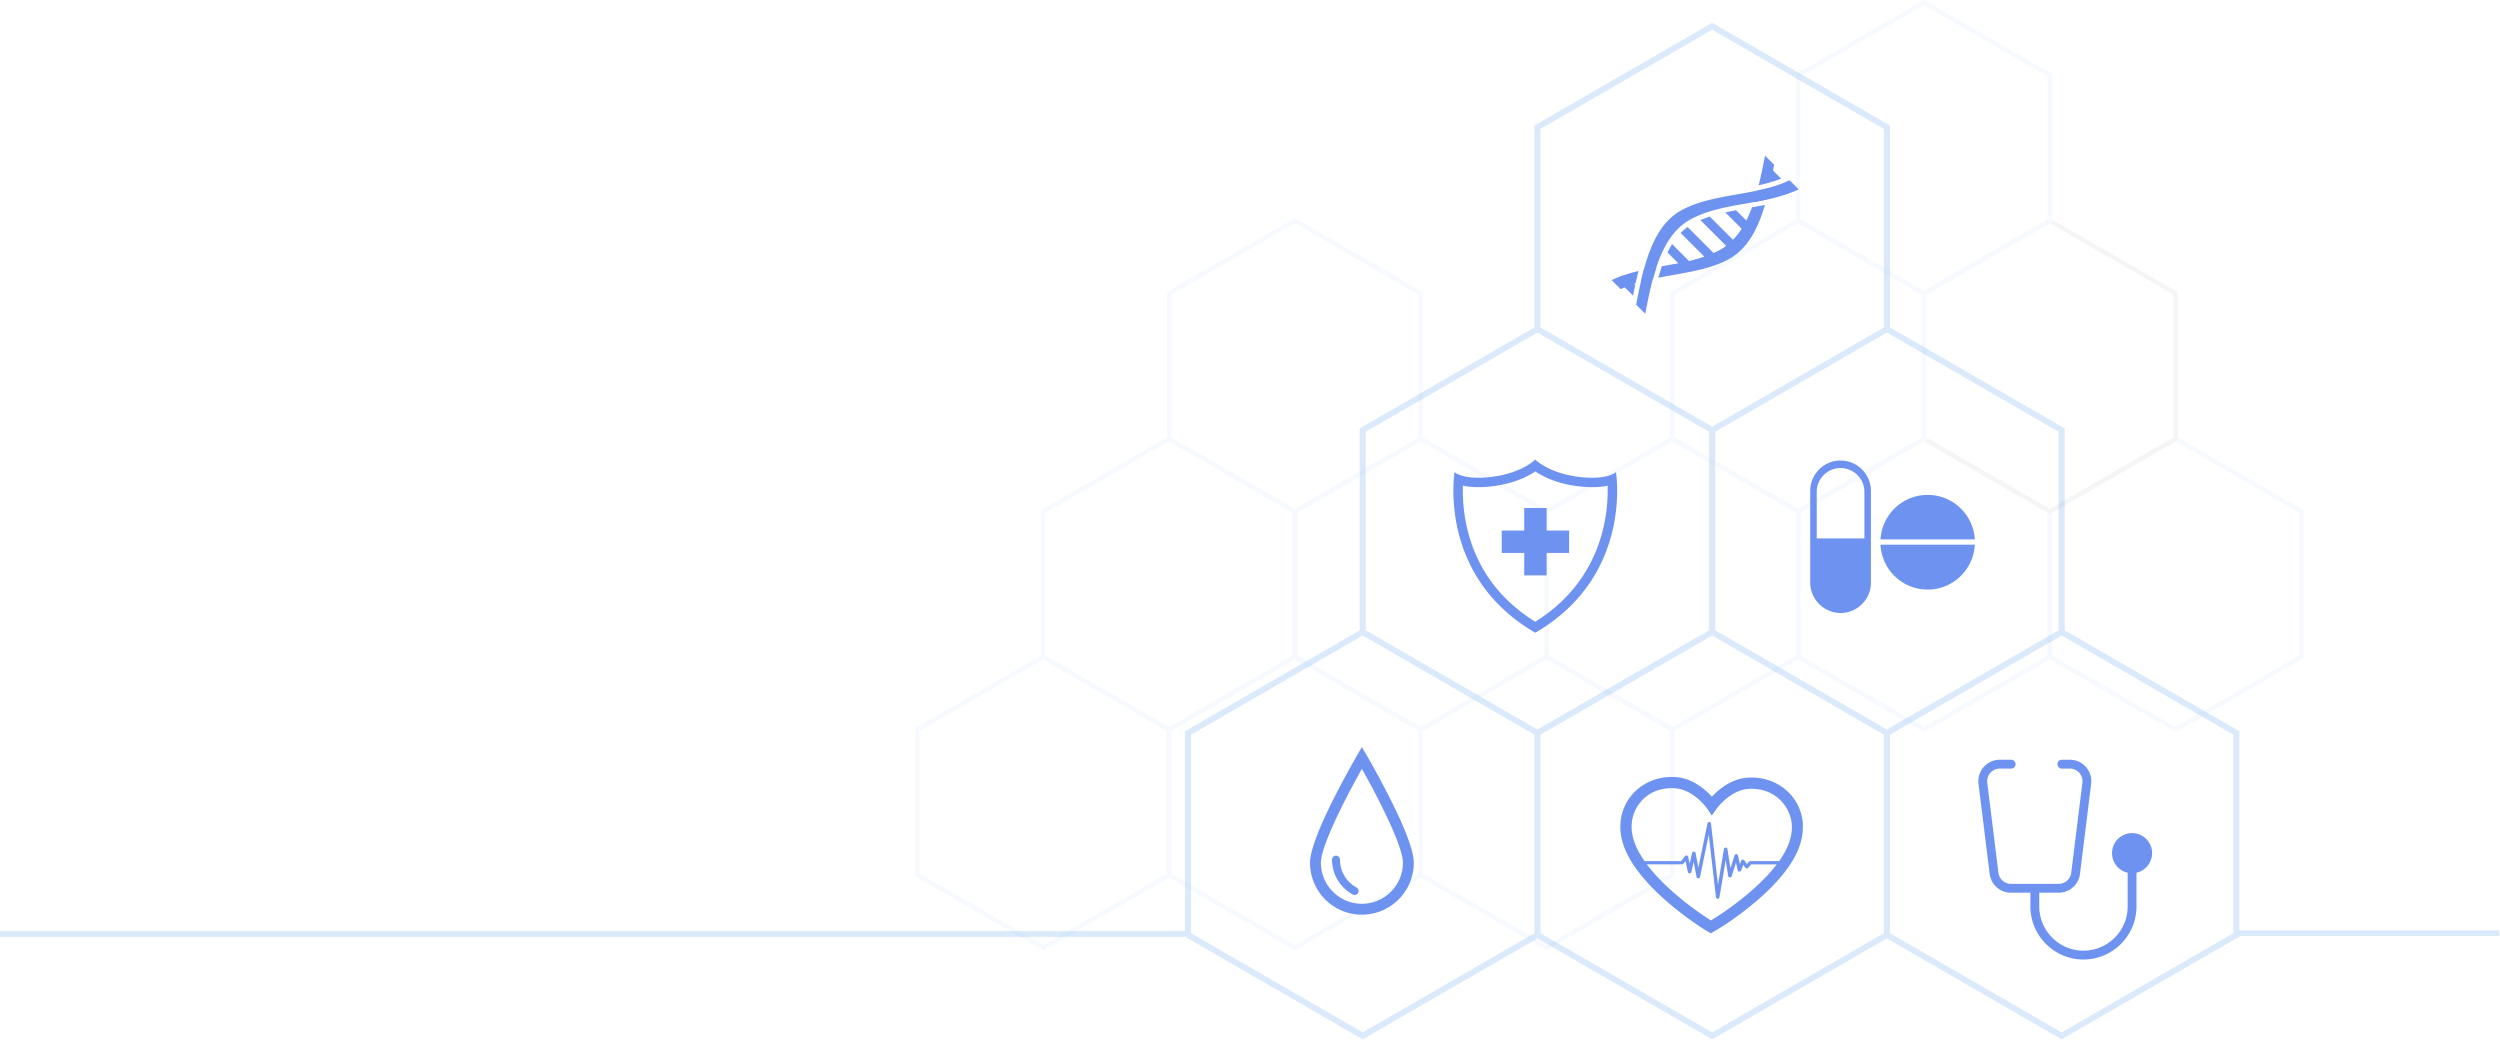 <svg xmlns="http://www.w3.org/2000/svg" xmlns:xlink="http://www.w3.org/1999/xlink" width="1174" height="489" fill="none" xmlns:v="https://vecta.io/nano"><g opacity=".04" fill="#1373e5"><path d="M726.24 307.27l60.108 34.741v69.463l-60.108 34.742-60.107-34.742v-69.463l60.107-34.741zm58.069 35.927l-58.069-33.556-58.069 33.556v67.092l58.069 33.556 58.069-33.556v-67.092z"/><path d="M608.064 307.27l60.107 34.741v69.463l-60.107 34.742-60.108-34.742v-69.463l60.108-34.741zm58.068 35.927l-58.068-33.556-58.069 33.556v67.092l58.069 33.556 58.068-33.556v-67.092z"/><path d="M489.888 307.27l60.107 34.741v69.463l-60.107 34.742-60.108-34.742v-69.463l60.108-34.741zm58.069 35.927l-58.069-33.556-58.069 33.556v67.092l58.069 33.556 58.069-33.556v-67.092zm473.713-138.344l60.11 34.741v69.464l-60.11 34.741-60.105-34.741v-69.464l60.105-34.741zm58.07 35.927l-58.07-33.556-58.067 33.556v67.092l58.067 33.556 58.07-33.556V240.78z"/><path d="M903.495 204.853l60.108 34.741v69.464l-60.108 34.741-60.107-34.741v-69.464l60.107-34.741zm58.05 35.927l-58.05-33.556-58.069 33.556v67.092l58.069 33.556 58.05-33.556V240.78z"/><path d="M785.338 204.853l60.107 34.741v69.464l-60.107 34.741-60.108-34.741v-69.464l60.108-34.741zm58.069 35.927l-58.069-33.556-58.069 33.556v67.092l58.069 33.556 58.069-33.556V240.78z"/><use xlink:href="#B"/><use xlink:href="#B" x="-118.177"/><path d="M1021.16 138.363v-.289l-.25-.144-58.066-33.556-.25-.145-.25.145-58.05 33.556-.25.144v.289 67.092.289l.25.144 58.05 33.556.25.145.25-.145 58.066-33.556.25-.144v-.289-67.092zm-118.174-.897l59.608-34.452 59.606 34.452v68.886l-59.606 34.452-59.608-34.452v-68.886z" stroke="#000"/><path d="M844.417 102.436l60.107 34.742v69.463l-60.107 34.741-60.107-34.741v-69.463l60.107-34.742zm58.069 35.927l-58.069-33.556-58.069 33.556v67.092l58.069 33.557 58.069-33.557v-67.092zm-294.422-35.927l60.107 34.742v69.463l-60.107 34.741-60.108-34.741v-69.463l60.108-34.742zm58.068 35.927l-58.068-33.556-58.069 33.556v67.092l58.069 33.557 58.068-33.557v-67.092z"/><path d="M903.495 0l60.108 34.741v69.463l-60.108 34.742-60.107-34.742V34.741L903.495 0zm58.05 35.927L903.495 2.37l-58.069 33.556v67.093l58.069 33.556 58.05-33.556V35.927z"/></g><path d="M1051.63 436.831v-93.44l-82.048-47.41v-94.82l-82.046-47.409v-94.82l-83.482-48.226-83.483 48.226v94.82l-82.046 47.409v94.82l-82.046 47.41v93.848H0v2.759h556.693l83.23 48.09 82.046-47.41 82.046 47.41 82.046-47.41 82.046 47.41 83.483-48.226v-.272h122.06v-2.759h-122.06.04zM723.406 60.564l80.628-46.594 80.629 46.594v93.188l-24.734 14.3-55.895 32.293-60.398-34.896-20.23-11.678V60.584v-.019zm-2.854 377.646l-80.629 46.594-80.628-46.594v-93.187l80.628-46.594 45.702 26.406 34.927 20.188v93.187zm-38.887-118.952l-40.325-23.296v-93.188l80.629-46.594 45.896 26.523 34.733 20.071v93.188l-34.733 20.071-45.896 26.522-40.324-23.297h.02zM884.663 438.21l-80.629 46.594-80.628-46.594v-93.187l20.23-11.678 60.398-34.896 55.895 32.293 24.734 14.3v93.188-.02zm-38.887-118.952l-40.324-23.296v-93.188l40.324-23.297L886.1 156.18l80.628 46.594v93.188l-40.324 23.296-40.324 23.297-40.324-23.297h.02zM1048.77 438.21l-80.624 46.594-80.629-46.594v-93.187l34.927-20.188 45.702-26.406 80.624 46.594v93.187z" fill="#1373e5" fill-opacity=".15"/><g fill="#6d92f0"><path d="M771.942 126.666l-1.398 5.674 5.669-1.38 1.631-5.441-5.902 1.147zm48.148-23.103l-4.834-4.838-5.048 1.01 7.689 7.695c-1.224 1.904-2.583 3.614-4.097 5.168l-10.911-10.919-4.407 1.651 12.115 12.125c-.893.66-1.806 1.282-2.796 1.845l-3.087 1.535-12.231-12.241c-1.029.758-2.039 1.594-2.951 2.507a3.98 3.98 0 0 0-.272.311l11.105 11.114c-2.33.797-4.737 1.477-7.203 2.06l-7.94-7.947a41.74 41.74 0 0 0-2.155 3.905l5.086 5.091-7.765 1.399-1.689 5.382c11.571-2.273 23.646-3.459 33.373-8.86 8.698-4.858 13.513-14.32 16.755-25.357l-6.096 1.166a63.53 63.53 0 0 1-2.641 6.179v.019zm-63.272 27.96l4.272 4.275c.621-.311 1.281-.563 1.922-.835l3.863 3.866 1.029-5.032-.505-.505c.214-.078.447-.136.66-.195.428-1.982.893-3.925 1.398-5.829-4.407 1.049-8.678 2.351-12.639 4.275v-.02zm66.786-36.587l5.941-1.166c.505-1.846.952-3.75 1.398-5.654-1.864.525-3.766.972-5.688 1.38-.505 1.865-1.049 3.672-1.651 5.441zm2.272-7.908c1.903-.427 3.766-.894 5.611-1.438.039-.155.077-.311.097-.466l.33.33c1.534-.466 3.048-.972 4.504-1.554l-3.825-3.828.525-2.701-4.272-4.275c-.893 4.702-1.844 9.385-2.97 13.932z"/><path d="M783.649 103.233c-8.989 8.996-12.406 24.521-15.298 39.832l4.271 4.275c2.893-15.311 6.29-30.836 15.298-39.832 1.709-1.71 3.612-3.168 5.747-4.372 14.911-8.297 35.335-6.645 50.983-14.223l-4.271-4.275c-15.649 7.578-36.073 5.926-50.983 14.223-2.136 1.185-4.038 2.662-5.747 4.372zm121.574 129.172c-11.804 0-21.434 9.23-22.133 20.888h44.285c-.699-11.639-10.329-20.888-22.133-20.888h-.019zm-22.152 23.375c.602 11.736 10.27 21.082 22.152 21.082s21.55-9.346 22.152-21.082h-44.304zm-18.735-39.521c-7.844 0-14.251 6.412-14.251 14.242v43.096c0 3.925 1.631 7.481 4.213 10.065s6.135 4.197 10.057 4.197c7.824 0 14.231-6.412 14.231-14.242V230.52c0-7.83-6.407-14.242-14.231-14.242l-.019-.019zm11.182 36.587h-22.385v-21.859c0-6.16 5.029-11.192 11.203-11.192s11.182 5.032 11.182 11.192v21.859zm-235.963 97.987s-24.366 40.842-24.366 54.307 10.911 24.385 24.366 24.385 24.365-10.92 24.365-24.385-24.365-54.307-24.365-54.307zm0 73.582c-10.62 0-19.26-8.646-19.26-19.275 0-7.461 10.484-28.543 19.26-44.087 8.756 15.564 19.259 36.626 19.259 44.087 0 10.629-8.639 19.275-19.259 19.275zm-2.524-7.636a14.91 14.91 0 0 1-7.785-13.096c0-1.03-.835-1.865-1.864-1.865s-1.863.835-1.863 1.865c0 6.82 3.727 13.115 9.746 16.38.291.155.582.213.893.213.66 0 1.281-.369 1.631-.971.485-.894.155-2.04-.758-2.526zm121.826-195.06s-2.737 2.642-11.183 2.642c-1.864 0-4.019-.136-6.484-.447-14.173-1.826-20.23-8.102-20.23-8.102s-6.058 6.276-20.23 8.102c-2.466.311-4.621.447-6.485.447-8.426 0-11.182-2.642-11.182-2.642s-8.193 48.672 37.897 75.408c46.09-26.736 37.897-75.408 37.897-75.408zm-37.897 70.259c-16.638-10.337-27.355-24.87-31.84-43.271-2.058-8.394-2.291-15.835-2.136-20.635 1.942.428 4.33.7 7.261.7 2.194 0 4.563-.156 7.048-.486 9.785-1.263 16.192-4.547 19.667-6.898 3.475 2.332 9.882 5.635 19.647 6.898 2.485.33 4.873.486 7.067.486 2.932 0 5.339-.292 7.261-.7.408 12.727-2.155 44.107-33.975 63.887v.019zm5.338-53.433h-10.523v10.59h-10.561v10.511h10.561v10.57h10.523v-10.57h10.562v-10.511h-10.562v-10.59zM846.65 387.226c-.661-12.591-11.047-22.093-24.152-22.093-.388 0-.777 0-1.184.02-8.174.33-14.328 5.654-17.415 8.996-3.029-3.381-9.125-8.802-17.299-9.249-.543-.039-1.067-.039-1.592-.039-12.871 0-23.2 9.346-24.054 21.723-.796 11.678 7.164 21.821 13.202 28.446 7.824 8.569 19.977 17.798 27.937 22.481l1.301.777 1.32-.758c8.038-4.566 20.308-13.62 28.268-22.072 6.135-6.529 14.231-16.574 13.609-28.252l.059.02zm-17.454 24.657c-7.921 8.432-19.201 16.438-25.724 20.343-6.465-4.003-17.609-12.163-25.414-20.713-1.514-1.651-3.145-3.555-4.718-5.634h16.561c.272 0 .524-.117.679-.331l.913-1.204 1.145 5.187c.078.35.408.583.816.603.407 0 .737-.253.815-.603l1.087-4.799 1.34 7.092c.058.35.408.622.815.622.389 0 .738-.253.816-.602l4.096-19.858 3.398 29.398c.039.369.388.661.815.661.408 0 .757-.272.816-.622l2.931-17.507 1.184 7.481c.059.35.369.622.777.641.388 0 .738-.194.835-.525l2.038-6.45.796 3.652c.078.331.389.583.758.603.368 0 .699-.175.834-.486l1.068-2.681.932 1.321c.136.194.388.33.68.33s.504-.097.679-.272l1.417-1.613h11.979c-1.708 2.235-3.494 4.256-5.145 6.004l-.019-.038zm6.232-7.481h-13.474c-.252 0-.485.097-.64.272l-.952 1.069-1.223-1.71a.86.86 0 0 0-.776-.331c-.33.02-.602.214-.699.486l-.622 1.574-.893-4.041c-.077-.331-.407-.583-.776-.603h-.02c-.369 0-.699.214-.796.544l-1.922 6.062-1.436-9.054c-.059-.369-.408-.641-.816-.641s-.757.272-.815.622l-2.796 16.729-3.3-28.698c-.039-.37-.389-.642-.796-.661-.428 0-.758.252-.835.602l-4.291 20.81-1.301-6.898c-.058-.349-.407-.621-.815-.621s-.738.252-.815.602l-1.146 5.071-.718-3.284c-.058-.31-.35-.544-.68-.582-.31-.039-.64.077-.815.31l-1.786 2.351h-17.182c-3.572-5.071-6.485-11.094-6.038-17.428.563-8.355 7.203-16.827 18.813-16.827.427 0 .854 0 1.3.039 9.067.505 15.318 9.54 15.377 9.637l2.135 3.187 2.194-3.148s6.388-9.035 15.512-9.404c12.212-.486 19.396 8.569 19.861 17.079.331 6.14-2.465 11.969-5.96 16.885h-.058zm175.212-3.75c0-5.207-4.21-9.424-9.41-9.424a9.42 9.42 0 0 0-9.419 9.424 9.4 9.4 0 0 0 7.339 9.171v15.836c0 11.463-9.319 20.771-20.754 20.771s-20.754-9.327-20.754-20.771v-6.451h9.144c5.067 0 9.358-3.789 9.979-8.841l5.242-42.28a10.13 10.13 0 0 0-2.446-7.908 10.07 10.07 0 0 0-7.533-3.401h-3.786a2.08 2.08 0 0 0-2.077 2.079 2.08 2.08 0 0 0 2.077 2.079h3.786c1.689 0 3.3.739 4.426 2.002s1.651 2.973 1.437 4.644l-5.242 42.28a5.93 5.93 0 0 1-5.863 5.188h-22.463a5.93 5.93 0 0 1-5.863-5.188l-5.242-42.28c-.213-1.691.311-3.381 1.437-4.644s2.737-2.002 4.426-2.002h5.359a2.08 2.08 0 0 0 2.077-2.079 2.08 2.08 0 0 0-2.077-2.079h-5.359a10.04 10.04 0 0 0-7.533 3.401 10.13 10.13 0 0 0-2.446 7.908l5.242 42.28c.621 5.032 4.912 8.841 9.979 8.841h9.145v6.451c0 13.737 11.182 24.929 24.908 24.929s24.914-11.192 24.914-24.929v-15.836c4.19-.952 7.33-4.702 7.33-9.171h.02z"/></g><defs ><path id="B" d="M667.162 204.853l60.108 34.741v69.464l-60.108 34.741-60.107-34.741v-69.464l60.107-34.741zm58.069 35.927l-58.069-33.556-58.069 33.556v67.092l58.069 33.556 58.069-33.556V240.78z"/></defs></svg>